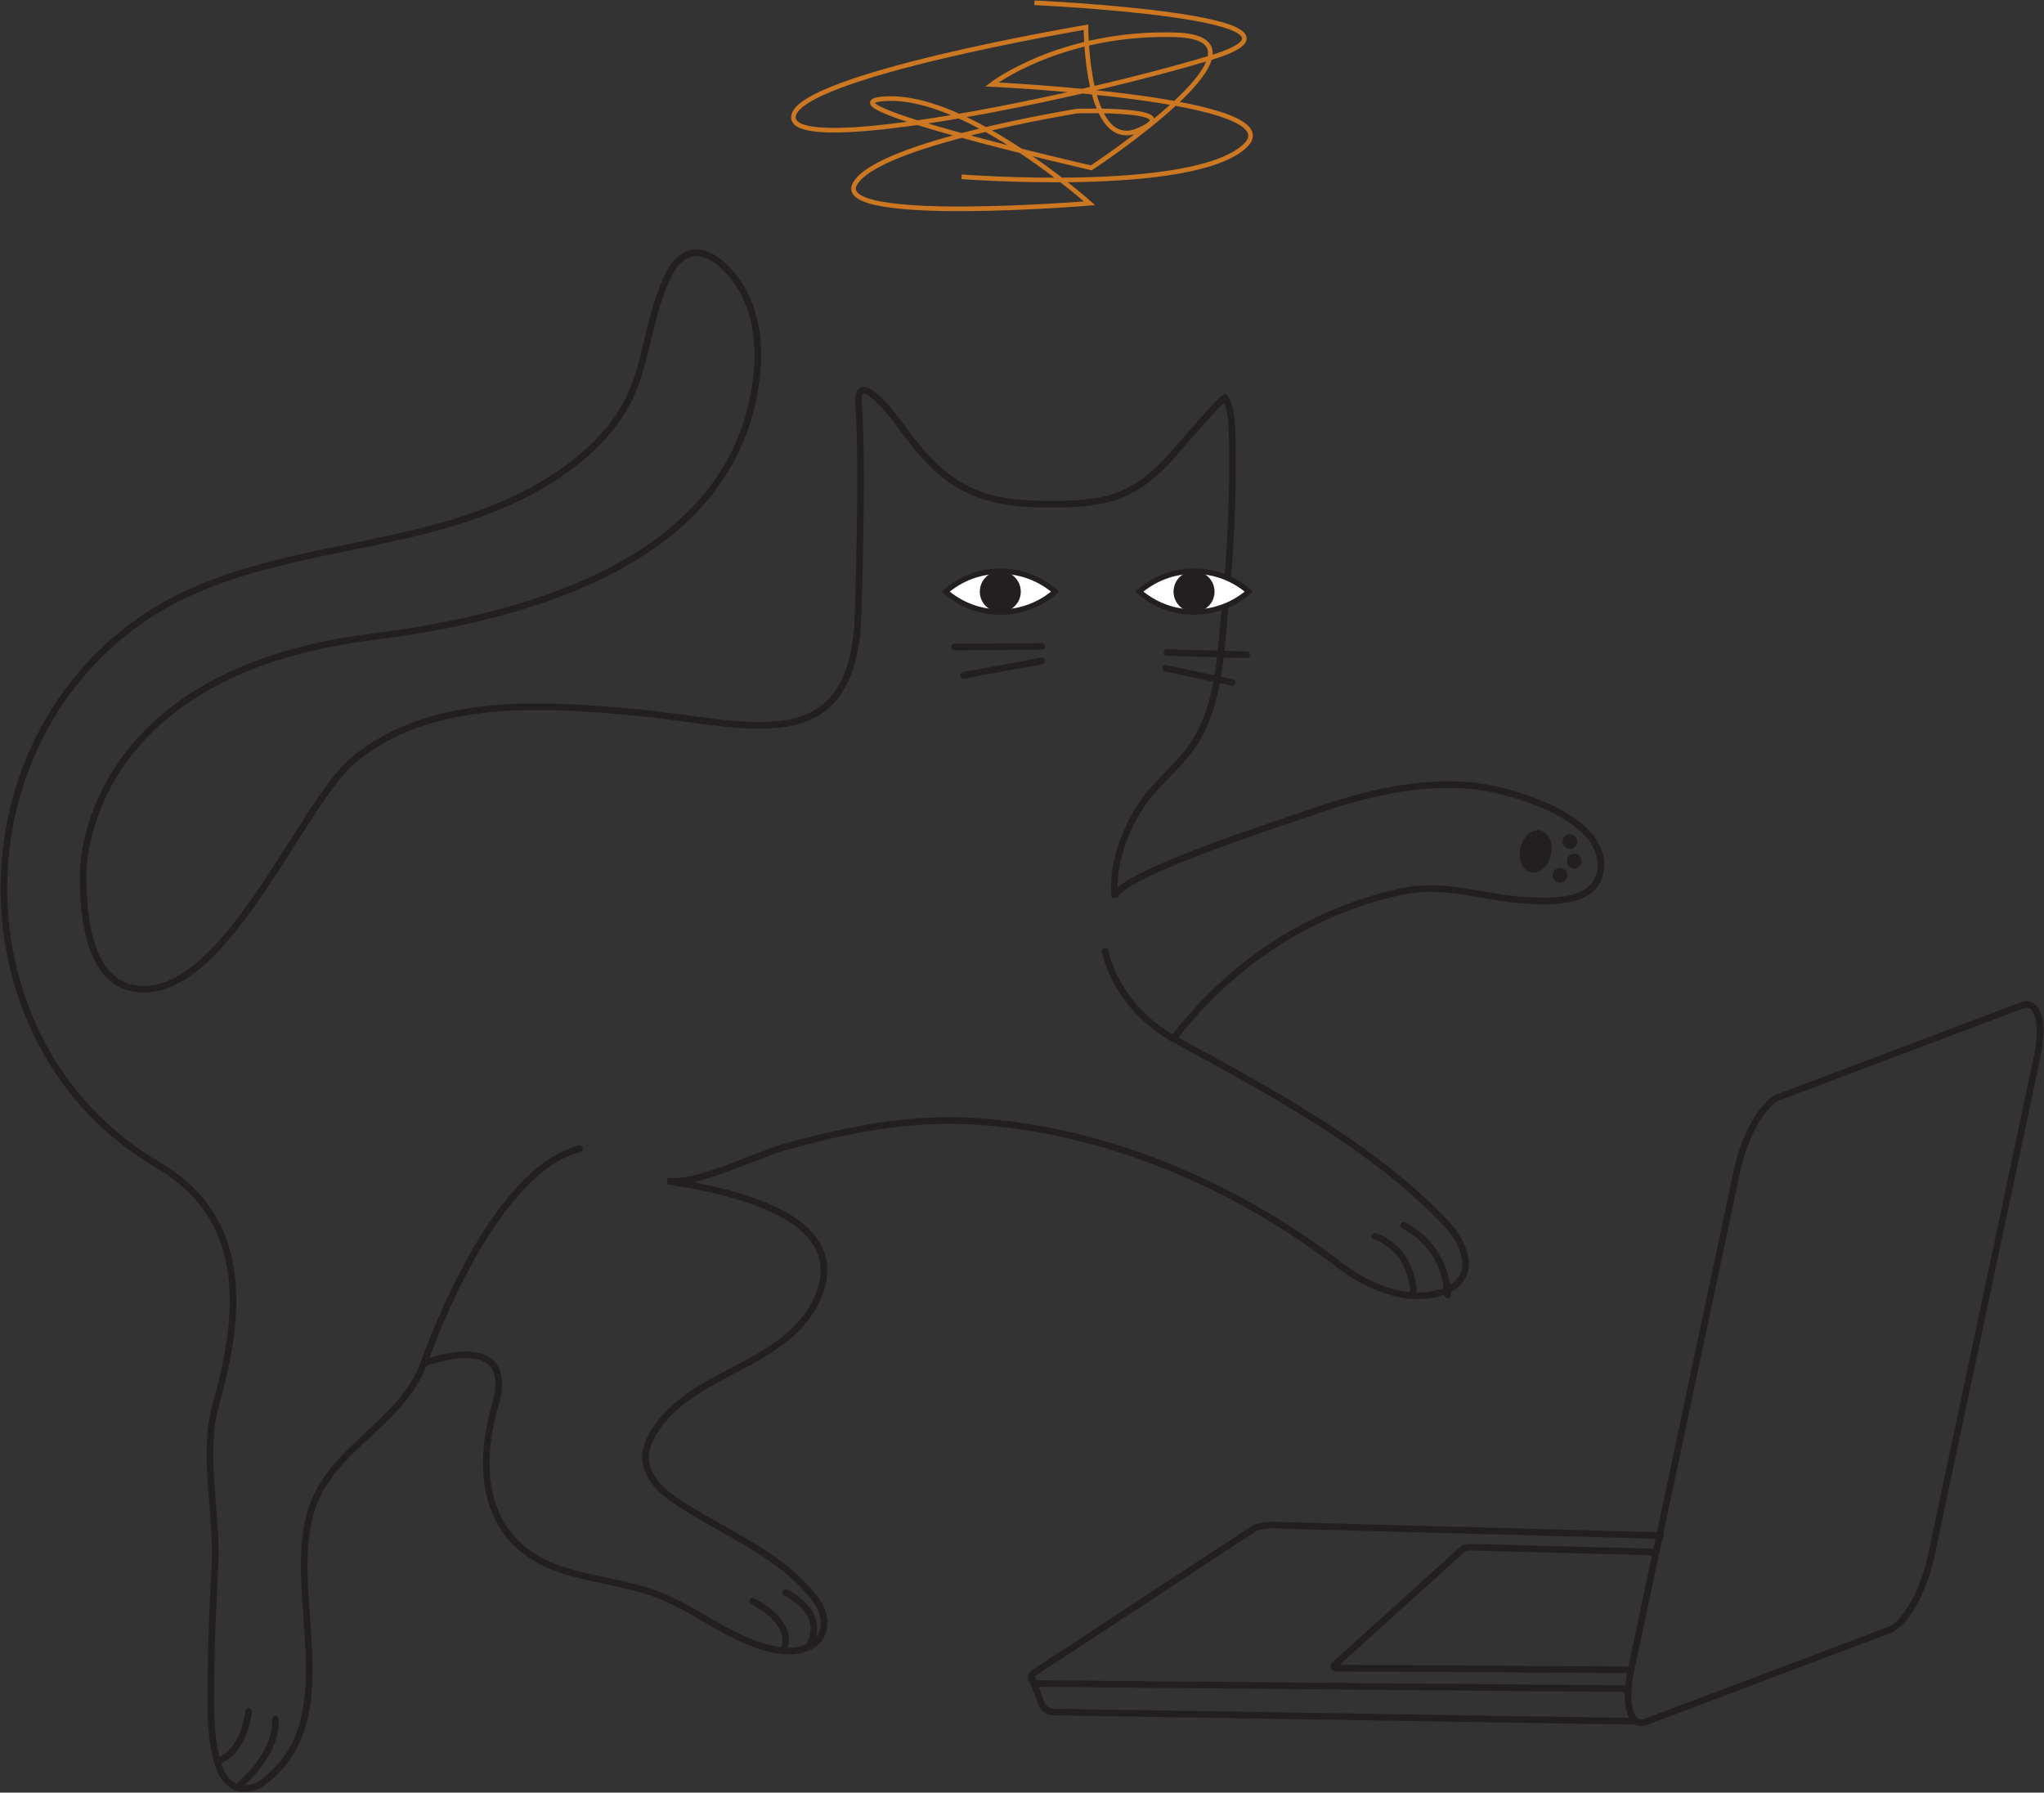 <svg width="309" height="271" viewBox="0 0 309 271" fill="none" xmlns="http://www.w3.org/2000/svg">
<rect x="0" y="0" width="309" height="271" fill="#333333" stroke="none"/>
<g clip-path="url(#clip0_235_735)">
<path d="M178.686 114.765C176.504 117.257 173.912 119.436 172.163 122.277C169.824 126.081 168.004 131.197 168.546 135.711C168.16 132.497 195.108 123.902 197.725 122.975C205.73 120.134 214.629 117.811 223.334 118.882C228.952 119.58 243.614 123.866 241.866 131.991C240.853 136.686 234.185 136.301 230.592 136.096C224.66 135.759 218.812 133.556 212.868 134.603C209.408 135.217 205.972 136.276 202.716 137.576C192.648 141.561 183.955 148.434 177.384 157.005C191.443 164.697 207.358 173.087 218.451 184.788C222.936 189.518 223.081 195.116 215.388 195.85C210.927 196.271 206.02 193.948 202.535 191.276C186.789 179.19 167.172 170.716 147.217 169.5C137.318 168.898 128.324 170.764 118.859 173.328C114.651 174.471 105.234 179.238 100.87 178.54C109.358 179.888 129.722 183.56 123.344 196.777C121.017 201.604 116.038 204.469 111.287 206.949C106.536 209.428 101.473 212.04 98.748 216.651C98.133 217.698 97.638 218.866 97.59 220.081C97.494 222.561 99.242 224.764 101.255 226.221C108.562 231.505 117.943 234.502 123.441 242.038C124.562 243.579 125.02 245.757 124.055 247.395C122.838 249.453 119.992 249.838 117.641 249.465C111.094 248.43 105.849 243.591 99.688 241.171C94.913 239.293 89.681 238.896 84.809 237.271C73.355 233.443 71.848 222.838 74.862 212.426C78.299 200.569 64.071 206.106 64.071 206.106C64.071 206.106 65.663 201.796 64.071 206.106C60.695 215.218 50.242 218.769 47.155 228.026C42.923 240.69 52.557 259.613 39.957 269.291C38.751 270.218 37.112 270.711 35.701 270.157C34.568 269.724 33.748 268.677 33.289 267.545C31.529 263.14 31.903 257.229 31.915 252.571C31.915 247.154 32.265 241.749 32.506 236.344C32.831 228.76 30.564 219.684 32.602 212.45C36.292 199.353 38.136 184.463 23.849 176.096C-6.089 158.57 -7.198 114.007 20.955 93.989C32.795 85.562 47.999 84.058 62.154 80.711C71.257 78.557 80.602 75.27 87.848 69.18C91.477 66.122 94.491 62.426 96.095 57.924C97.94 52.736 98.434 47.235 100.773 42.167C101.28 41.06 101.882 39.953 102.823 39.17C106.621 36.028 111.046 41.433 112.577 44.478C114.506 48.319 114.856 52.869 114.362 57.094C114.157 58.815 113.843 60.452 113.445 62.029C107.236 85.924 78.178 93.519 56.222 96.276C12.021 101.825 12.575 132.015 12.575 132.027C12.491 137.649 13.19 147.929 19.978 149.361C33.567 152.214 45.383 121.591 53.401 114.922C64.831 105.412 81.409 106.303 96.216 107.711C112.698 109.264 128.324 115.127 129.674 94.23C129.674 94.23 130.53 70.576 129.795 61.03C129.373 55.529 135.003 62.764 135.98 64.124C139.018 68.337 142.31 72.369 147.241 74.452C151.148 76.089 155.488 76.257 159.72 76.209C162.916 76.173 166.171 76.029 169.161 74.885C172.67 73.537 175.455 70.925 177.854 68.108C178.385 67.482 185.04 59.766 185.221 60.103C186.246 62.041 186.246 64.328 186.282 66.471C186.427 74.524 186.101 82.577 185.306 90.594C184.643 97.347 184.51 105.581 181.013 111.588C180.35 112.731 179.542 113.766 178.686 114.753V114.765Z" stroke="#231F20" stroke-miterlimit="10"/>
<path d="M64.084 206.13C64.084 206.13 73.898 177.096 87.632 173.665" stroke="#231F20" stroke-miterlimit="10" stroke-linecap="round"/>
<path d="M167.076 143.8C167.076 143.8 168.463 151.925 177.373 157.017" stroke="#231F20" stroke-linecap="round" stroke-linejoin="round"/>
<path d="M32.867 266.185C32.867 266.185 36.617 265.559 37.594 258.71" stroke="#231F20" stroke-linecap="round" stroke-linejoin="round"/>
<path d="M36.389 269.7C36.389 269.7 41.947 265.126 41.621 259.901" stroke="#231F20" stroke-linecap="round" stroke-linejoin="round"/>
<path d="M113.783 242.062C113.783 242.062 120.415 245.252 118.401 249.537" stroke="#231F20" stroke-linecap="round" stroke-linejoin="round"/>
<path d="M118.775 240.75C118.775 240.75 125.226 243.699 122.272 248.911" stroke="#231F20" stroke-linecap="round" stroke-linejoin="round"/>
<path d="M207.828 186.894C207.828 186.894 213.411 188.327 213.724 195.778" stroke="#231F20" stroke-linecap="round" stroke-linejoin="round"/>
<path d="M212.193 185.257C212.193 185.257 218.511 188.002 218.837 195.766" stroke="#231F20" stroke-linecap="round" stroke-linejoin="round"/>
<path d="M159.516 89.439C157.297 91.365 154.403 92.532 151.232 92.532C148.061 92.532 145.168 91.365 142.949 89.439C145.168 87.513 148.061 86.345 151.232 86.345C154.403 86.345 157.297 87.513 159.516 89.439Z" fill="white" stroke="#231F20" stroke-width="0.81" stroke-miterlimit="10"/>
<path d="M151.22 92.532C152.931 92.532 154.318 91.147 154.318 89.439C154.318 87.73 152.931 86.345 151.22 86.345C149.508 86.345 148.121 87.73 148.121 89.439C148.121 91.147 149.508 92.532 151.22 92.532Z" fill="#231F20"/>
<path d="M188.791 89.439C186.573 91.365 183.679 92.532 180.508 92.532C177.337 92.532 174.443 91.365 172.225 89.439C174.443 87.513 177.337 86.345 180.508 86.345C183.679 86.345 186.573 87.513 188.791 89.439Z" fill="white" stroke="#231F20" stroke-width="0.81" stroke-miterlimit="10"/>
<path d="M180.507 92.532C182.218 92.532 183.606 91.147 183.606 89.439C183.606 87.73 182.218 86.345 180.507 86.345C178.796 86.345 177.408 87.73 177.408 89.439C177.408 91.147 178.796 92.532 180.507 92.532Z" fill="#231F20"/>
<path d="M234.457 129.238C234.859 127.488 234.153 125.834 232.881 125.543C231.609 125.252 230.252 126.434 229.85 128.184C229.449 129.933 230.154 131.588 231.427 131.879C232.699 132.17 234.056 130.988 234.457 129.238Z" fill="#231F20"/>
<path d="M237.32 128.32C237.933 128.32 238.429 127.824 238.429 127.212C238.429 126.601 237.933 126.105 237.32 126.105C236.708 126.105 236.211 126.601 236.211 127.212C236.211 127.824 236.708 128.32 237.32 128.32Z" fill="#231F20"/>
<path d="M235.824 133.424C236.437 133.424 236.933 132.928 236.933 132.316C236.933 131.704 236.437 131.209 235.824 131.209C235.211 131.209 234.715 131.704 234.715 132.316C234.715 132.928 235.211 133.424 235.824 133.424Z" fill="#231F20"/>
<path d="M237.984 131.281C238.597 131.281 239.094 130.785 239.094 130.173C239.094 129.562 238.597 129.066 237.984 129.066C237.372 129.066 236.875 129.562 236.875 130.173C236.875 130.785 237.372 131.281 237.984 131.281Z" fill="#231F20"/>
<path d="M186.259 103.173L176.203 101.007" stroke="#231F20" stroke-miterlimit="10" stroke-linecap="round"/>
<path d="M188.465 98.984L176.42 98.647" stroke="#231F20" stroke-miterlimit="10" stroke-linecap="round"/>
<path d="M144.299 97.805L157.489 97.708" stroke="#231F20" stroke-miterlimit="10" stroke-linecap="round"/>
<path d="M145.639 102.09L157.491 99.923" stroke="#231F20" stroke-miterlimit="10" stroke-linecap="round"/>
<path d="M156.38 0.421C156.38 0.421 203.391 2.564 182.978 8.739C176.142 10.81 166.737 13.169 157.272 15.179C138.487 19.152 119.497 21.692 119.955 17.599C120.655 11.436 164.169 4.117 164.169 4.117C164.169 4.117 164.169 23.124 172.09 19.693C180.024 16.263 162.831 16.792 162.831 16.792C162.831 16.792 132.748 21.619 129.251 27.782C125.755 33.946 164.711 30.732 164.711 30.732C164.711 30.732 146.433 14.373 134.086 14.915C121.74 15.456 164.977 25.375 164.977 25.375C164.977 25.375 194.878 5.73 177.601 5.26C160.323 4.791 149.929 12.772 149.929 12.772C149.929 12.772 196.205 14.915 188.102 22.161C180.012 29.408 145.36 26.723 145.36 26.723" stroke="#CC7722" stroke-width="0.7" stroke-miterlimit="10"/>
<path d="M285.634 246.407L248.836 260.287C246.472 261.177 245.46 257.662 246.569 252.45L262.605 176.927C263.714 171.703 266.523 166.755 268.887 165.865L305.685 151.985C308.048 151.095 309.061 154.61 307.952 159.822L291.916 235.345C290.806 240.569 287.997 245.517 285.634 246.407Z" stroke="#231F20" stroke-miterlimit="10"/>
<path d="M251.464 232.155L192.312 230.554C191.395 230.518 190.479 230.674 189.647 231.036L156.454 252.787C155.562 253.172 155.827 254.497 156.791 254.509L246.111 255.291" stroke="#231F20" stroke-miterlimit="10"/>
<path d="M247.438 260.226L159.276 258.818C158.444 258.806 157.709 258.288 157.419 257.506L155.912 253.413" stroke="#231F20" stroke-miterlimit="10"/>
<path d="M250.463 234.647L222.406 233.9C221.984 233.888 221.562 233.961 221.188 234.129L201.801 251.644C201.511 251.764 201.596 252.173 201.909 252.173L246.569 252.438" stroke="#231F20" stroke-miterlimit="10"/>
</g>
<defs>
<clipPath id="clip0_235_735">
<rect width="309" height="271" fill="white"/>
</clipPath>
</defs>
</svg>
